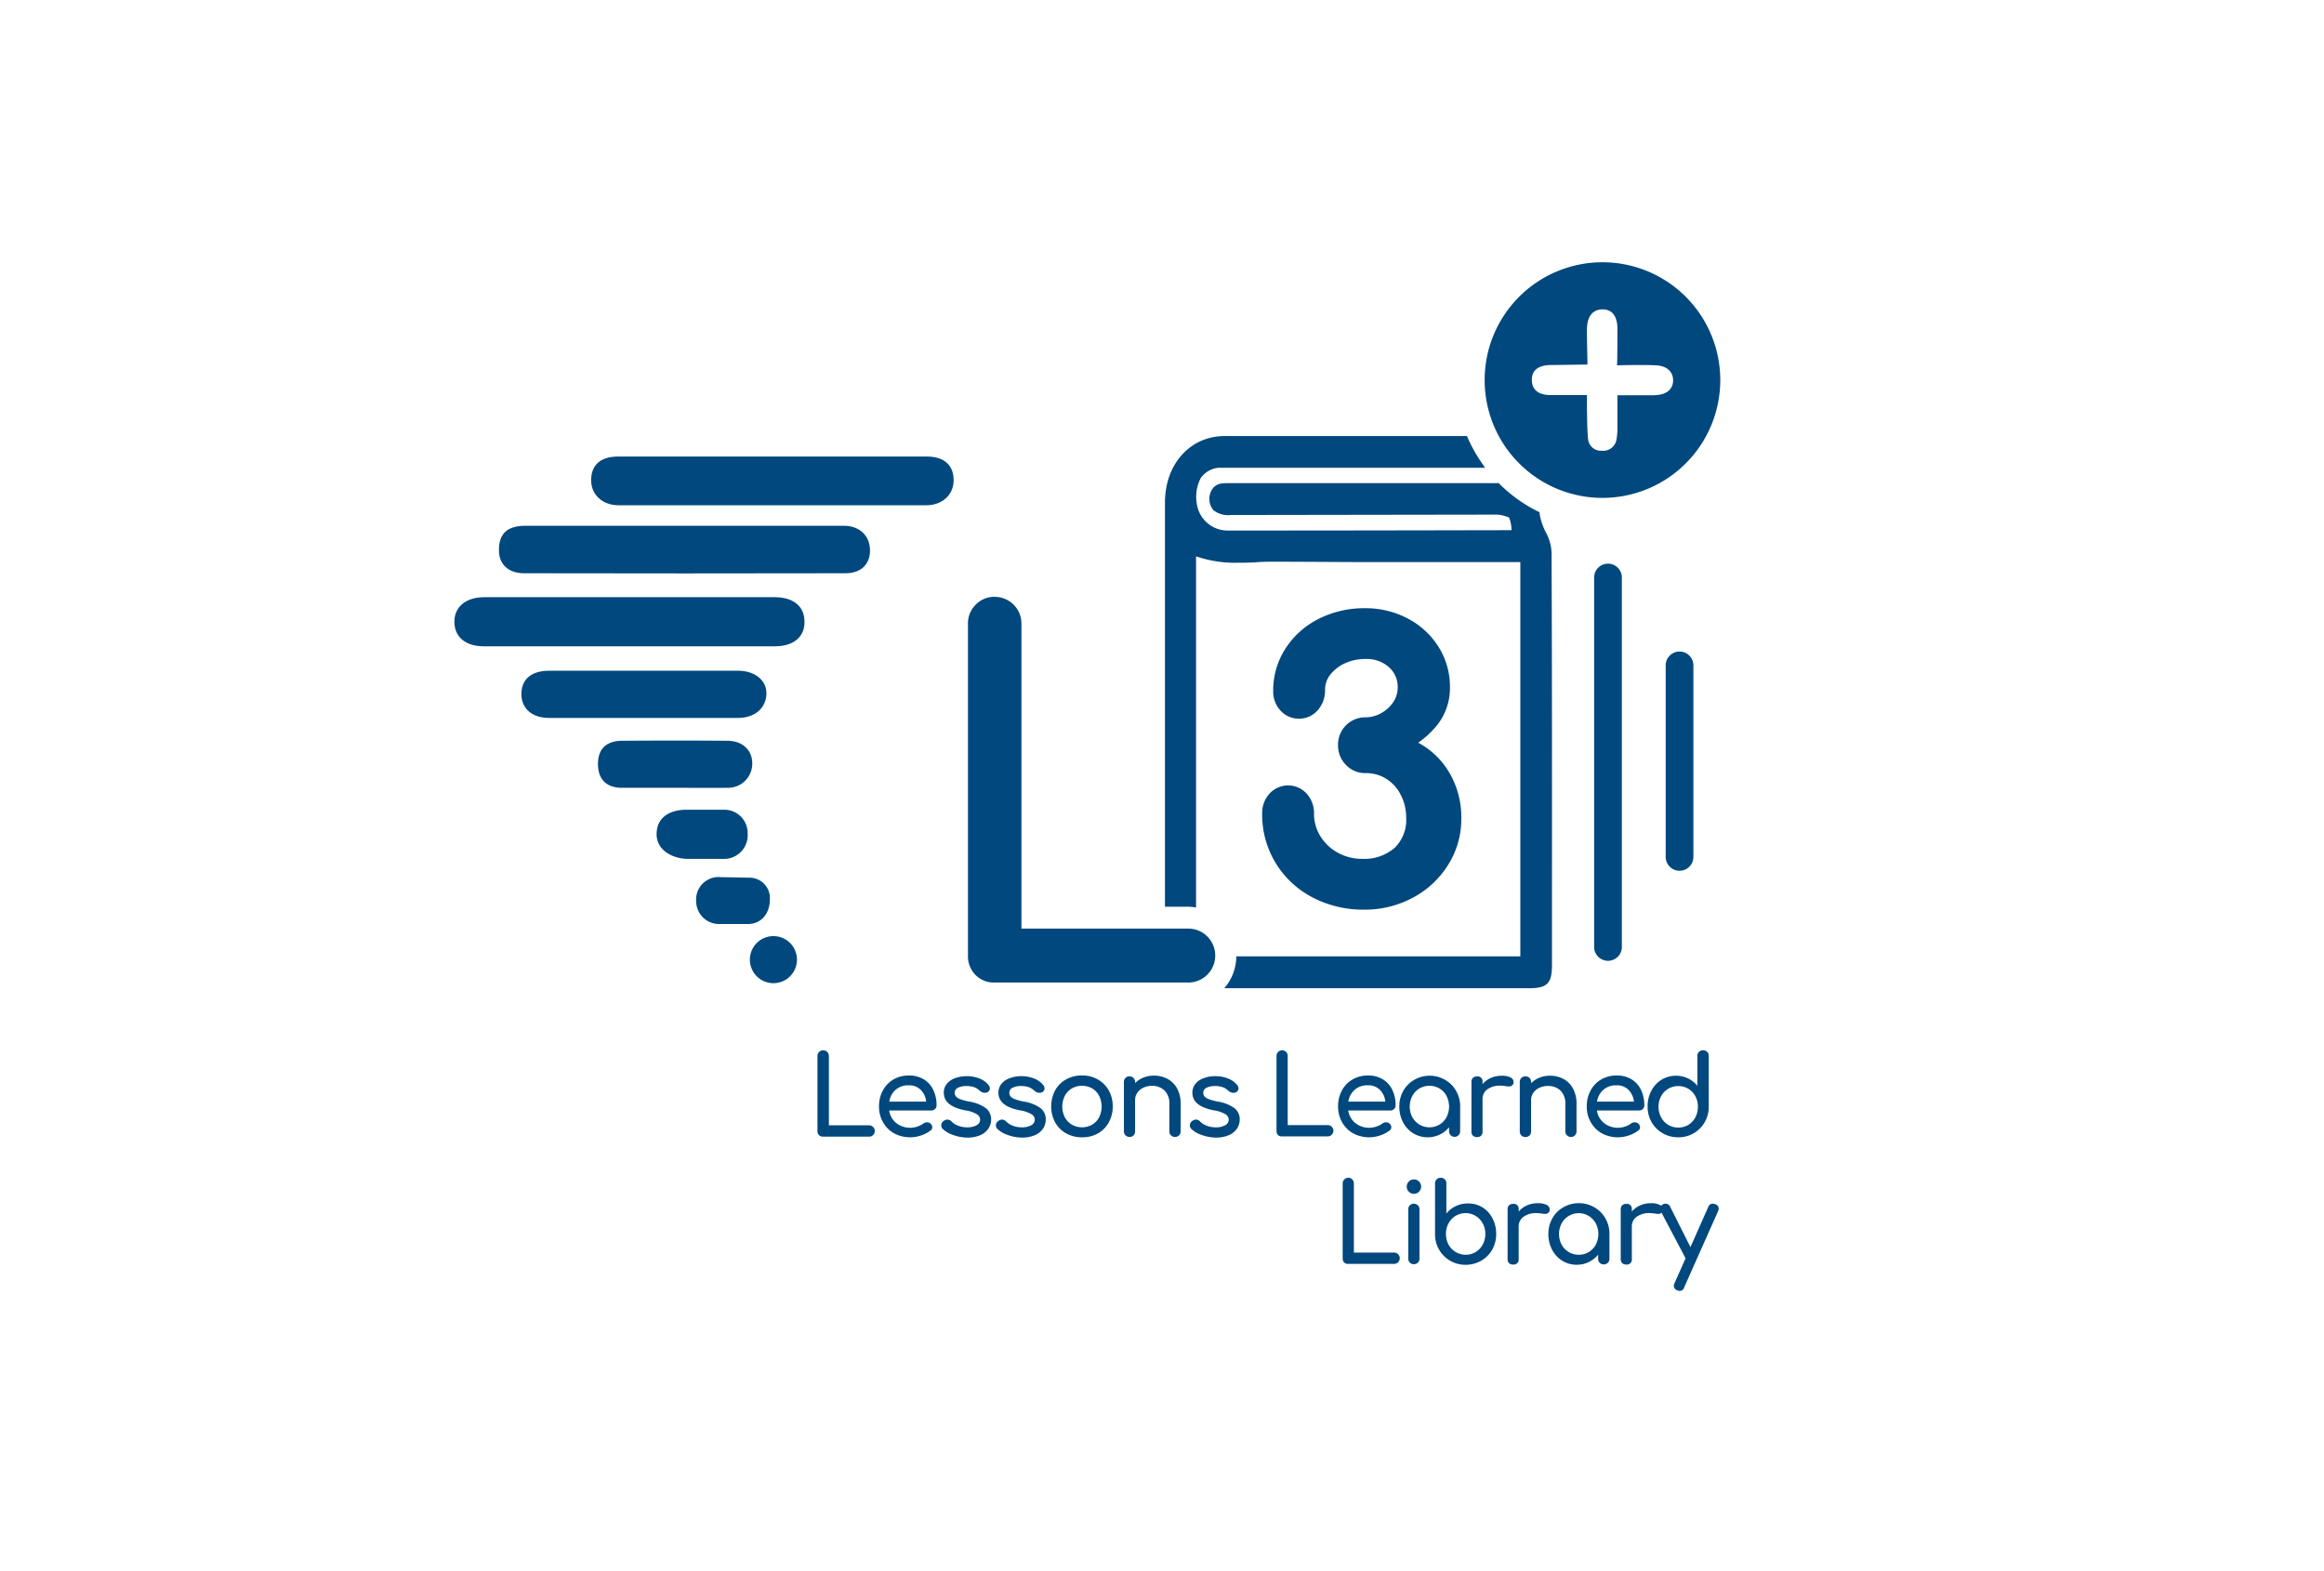 <svg id="Calque_1" data-name="Calque 1" xmlns="http://www.w3.org/2000/svg" viewBox="0 0 419.39 283.46"><defs><style>.cls-1{fill:#00487d;}</style></defs><path class="cls-1" d="M147.81,204.86a1,1,0,0,1-.29-.74V190.58a1,1,0,0,1,.3-.74,1,1,0,0,1,.72-.3,1,1,0,0,1,.74.3,1,1,0,0,1,.3.74v12.5h7.24a1,1,0,0,1,.74.3,1,1,0,0,1,.3.74,1,1,0,0,1-1,1h-8.28A1,1,0,0,1,147.81,204.86Z"/><path class="cls-1" d="M168.72,200.15a.93.93,0,0,1-.66.25h-7.6a3.56,3.56,0,0,0,1.27,2.26,4,4,0,0,0,2.57.86,4.07,4.07,0,0,0,1.25-.22,4,4,0,0,0,1.07-.54,1,1,0,0,1,.66-.22.84.84,0,0,1,.6.2.86.86,0,0,1,.36.68.71.71,0,0,1-.32.6,5.6,5.6,0,0,1-1.69.88,6.24,6.24,0,0,1-1.93.34,6.09,6.09,0,0,1-2.94-.71,5.2,5.2,0,0,1-2-2,5.58,5.58,0,0,1-.73-2.86,5.89,5.89,0,0,1,.69-2.87,5,5,0,0,1,1.92-2,5.41,5.41,0,0,1,2.79-.71,5,5,0,0,1,2.66.68,4.41,4.41,0,0,1,1.72,1.9,6.24,6.24,0,0,1,.6,2.8A.86.86,0,0,1,168.72,200.15Zm-7.09-3.49a3.55,3.55,0,0,0-1.15,2.14h6.66a3.5,3.5,0,0,0-1-2.14,2.91,2.91,0,0,0-2.14-.8A3.44,3.44,0,0,0,161.63,196.66Z"/><path class="cls-1" d="M172,204.82a4.92,4.92,0,0,1-1.88-1.1.87.87,0,0,1-.26-.62.92.92,0,0,1,.4-.78,1.19,1.19,0,0,1,.7-.28,1.06,1.06,0,0,1,.76.36,3.07,3.07,0,0,0,1.14.73,4.4,4.4,0,0,0,1.62.31,3.47,3.47,0,0,0,1.77-.38,1.17,1.17,0,0,0,.63-1,1.2,1.2,0,0,0-.62-1,5.77,5.77,0,0,0-2.1-.69q-3.84-.75-3.84-3.16a2.44,2.44,0,0,1,.58-1.66,3.41,3.41,0,0,1,1.52-1,5.8,5.8,0,0,1,2-.34,6.12,6.12,0,0,1,2.33.42,3.9,3.9,0,0,1,1.63,1.16,1,1,0,0,1,.26.64.81.81,0,0,1-.34.62,1,1,0,0,1-.56.16,1.38,1.38,0,0,1-.94-.38,2.85,2.85,0,0,0-1.06-.65,4.17,4.17,0,0,0-1.36-.19,3.19,3.19,0,0,0-1.51.31,1,1,0,0,0-.59.87,1.13,1.13,0,0,0,.2.67,1.84,1.84,0,0,0,.76.5,10.15,10.15,0,0,0,1.62.45,7,7,0,0,1,3.09,1.22,2.52,2.52,0,0,1,.91,2,3,3,0,0,1-.5,1.67,3.31,3.31,0,0,1-1.47,1.18,5.84,5.84,0,0,1-2.33.43A7.68,7.68,0,0,1,172,204.82Z"/><path class="cls-1" d="M181.86,204.82a4.92,4.92,0,0,1-1.88-1.1.87.87,0,0,1-.26-.62.92.92,0,0,1,.4-.78,1.21,1.21,0,0,1,.7-.28,1.06,1.06,0,0,1,.76.36,3.16,3.16,0,0,0,1.14.73,4.4,4.4,0,0,0,1.62.31,3.47,3.47,0,0,0,1.77-.38,1.17,1.17,0,0,0,.63-1,1.18,1.18,0,0,0-.62-1,5.77,5.77,0,0,0-2.1-.69q-3.84-.75-3.84-3.16a2.49,2.49,0,0,1,.58-1.66,3.41,3.41,0,0,1,1.52-1,5.76,5.76,0,0,1,2-.34,6.12,6.12,0,0,1,2.33.42,3.9,3.9,0,0,1,1.63,1.16,1,1,0,0,1,.26.64.81.81,0,0,1-.34.62,1,1,0,0,1-.56.16,1.38,1.38,0,0,1-.94-.38,2.85,2.85,0,0,0-1.06-.65,4.17,4.17,0,0,0-1.36-.19,3.22,3.22,0,0,0-1.51.31,1,1,0,0,0-.59.87,1.13,1.13,0,0,0,.2.67,1.84,1.84,0,0,0,.76.5,10.15,10.15,0,0,0,1.62.45,6.92,6.92,0,0,1,3.09,1.22,2.52,2.52,0,0,1,.91,2,3,3,0,0,1-.5,1.67,3.31,3.31,0,0,1-1.47,1.18,5.84,5.84,0,0,1-2.33.43A7.68,7.68,0,0,1,181.86,204.82Z"/><path class="cls-1" d="M192.4,204.53a5.08,5.08,0,0,1-2-2,6.23,6.23,0,0,1,0-5.74,5,5,0,0,1,2-2,5.67,5.67,0,0,1,2.86-.71,5.56,5.56,0,0,1,2.83.71,5.08,5.08,0,0,1,2,2,5.7,5.7,0,0,1,.71,2.88,5.77,5.77,0,0,1-.7,2.86,5.06,5.06,0,0,1-1.95,2,5.68,5.68,0,0,1-2.85.71A5.78,5.78,0,0,1,192.4,204.53Zm4.69-1.57a3.36,3.36,0,0,0,1.26-1.33,4.39,4.39,0,0,0,0-3.87,3.26,3.26,0,0,0-1.26-1.34,3.73,3.73,0,0,0-3.66,0,3.35,3.35,0,0,0-1.27,1.34,4.3,4.3,0,0,0,0,3.87,3.46,3.46,0,0,0,1.27,1.33,3.73,3.73,0,0,0,3.66,0Z"/><path class="cls-1" d="M210.72,194.72a4.15,4.15,0,0,1,1.72,1.75,5.67,5.67,0,0,1,.62,2.77v4.92a1,1,0,0,1-.29.73,1.06,1.06,0,0,1-1.46,0,1,1,0,0,1-.29-.73v-4.92a3.23,3.23,0,0,0-.87-2.45,3.18,3.18,0,0,0-2.31-.83,3.37,3.37,0,0,0-1.53.34,2.64,2.64,0,0,0-1.08.92,2.26,2.26,0,0,0-.39,1.3v5.64a1,1,0,0,1-.28.73,1,1,0,0,1-.74.29,1,1,0,0,1-1-1v-8.92a1,1,0,0,1,.29-.74,1,1,0,0,1,.73-.28,1,1,0,0,1,1,1v.22a4.44,4.44,0,0,1,1.52-1,4.91,4.91,0,0,1,1.88-.35A5.08,5.08,0,0,1,210.72,194.72Z"/><path class="cls-1" d="M216.86,204.82a4.92,4.92,0,0,1-1.88-1.1.87.87,0,0,1-.26-.62.92.92,0,0,1,.4-.78,1.21,1.21,0,0,1,.7-.28,1.06,1.06,0,0,1,.76.36,3.16,3.16,0,0,0,1.14.73,4.4,4.4,0,0,0,1.62.31,3.47,3.47,0,0,0,1.77-.38,1.17,1.17,0,0,0,.63-1,1.18,1.18,0,0,0-.62-1,5.77,5.77,0,0,0-2.1-.69q-3.84-.75-3.84-3.16a2.49,2.49,0,0,1,.58-1.66,3.41,3.41,0,0,1,1.52-1,5.76,5.76,0,0,1,2-.34,6.12,6.12,0,0,1,2.33.42,3.9,3.9,0,0,1,1.63,1.16,1,1,0,0,1,.26.64.81.81,0,0,1-.34.62,1,1,0,0,1-.56.16,1.38,1.38,0,0,1-.94-.38,2.85,2.85,0,0,0-1.06-.65,4.17,4.17,0,0,0-1.36-.19,3.22,3.22,0,0,0-1.51.31,1,1,0,0,0-.59.87,1.13,1.13,0,0,0,.2.67,1.84,1.84,0,0,0,.76.5,10.15,10.15,0,0,0,1.62.45,6.92,6.92,0,0,1,3.09,1.22,2.52,2.52,0,0,1,.91,2,3,3,0,0,1-.5,1.67,3.31,3.31,0,0,1-1.47,1.18,5.84,5.84,0,0,1-2.33.43A7.68,7.68,0,0,1,216.86,204.82Z"/><path class="cls-1" d="M230.65,204.86a1,1,0,0,1-.29-.74V190.58a1,1,0,0,1,.3-.74,1,1,0,0,1,.72-.3,1,1,0,0,1,1,1v12.5h7.24a1,1,0,0,1,1,1,1,1,0,0,1-.3.74,1,1,0,0,1-.74.3h-8.28A1,1,0,0,1,230.65,204.86Z"/><path class="cls-1" d="M251.56,200.15a.93.93,0,0,1-.66.25h-7.6a3.56,3.56,0,0,0,1.27,2.26,4,4,0,0,0,2.57.86,4.07,4.07,0,0,0,1.25-.22,4,4,0,0,0,1.07-.54,1,1,0,0,1,.66-.22.82.82,0,0,1,.6.2.86.86,0,0,1,.36.68.73.73,0,0,1-.32.6,5.6,5.6,0,0,1-1.69.88,6.24,6.24,0,0,1-1.93.34,6.09,6.09,0,0,1-2.94-.71,5.2,5.2,0,0,1-2-2,5.68,5.68,0,0,1-.73-2.86,5.89,5.89,0,0,1,.69-2.87,5,5,0,0,1,1.92-2,5.41,5.41,0,0,1,2.79-.71,5,5,0,0,1,2.66.68,4.41,4.41,0,0,1,1.72,1.9,6.24,6.24,0,0,1,.6,2.8A.86.86,0,0,1,251.56,200.15Zm-7.09-3.49a3.6,3.6,0,0,0-1.15,2.14H250a3.5,3.5,0,0,0-1-2.14,2.9,2.9,0,0,0-2.14-.8A3.44,3.44,0,0,0,244.47,196.66Z"/><path class="cls-1" d="M260.77,194.87a5.21,5.21,0,0,1,2,2,5.53,5.53,0,0,1,.73,2.83v4.46a1,1,0,0,1-1,1,1,1,0,0,1-1-1v-.74a4.94,4.94,0,0,1-1.7,1.34,5.09,5.09,0,0,1-4.77-.24,5.12,5.12,0,0,1-1.84-2,6.06,6.06,0,0,1-.67-2.83,5.62,5.62,0,0,1,.72-2.83,5.24,5.24,0,0,1,2-2,5.53,5.53,0,0,1,2.81-.73A5.38,5.38,0,0,1,260.77,194.87Zm-1,8.08a3.48,3.48,0,0,0,1.27-1.34,4.22,4.22,0,0,0,0-3.83,3.31,3.31,0,0,0-1.27-1.35,3.59,3.59,0,0,0-3.62,0,3.47,3.47,0,0,0-1.28,1.35,4.14,4.14,0,0,0,0,3.83,3.66,3.66,0,0,0,1.28,1.34,3.59,3.59,0,0,0,3.62,0Z"/><path class="cls-1" d="M272.54,194.42a.93.93,0,0,1,.6.8.53.53,0,0,1,0,.2.78.78,0,0,1-.8.64l-.3,0a7.21,7.21,0,0,0-1.3-.14,3.78,3.78,0,0,0-2.32.66,2.1,2.1,0,0,0-.88,1.78v5.84a1,1,0,0,1-.25.74,1,1,0,0,1-.75.26,1.07,1.07,0,0,1-.74-.25,1,1,0,0,1-.26-.75v-8.94a1,1,0,0,1,.26-.74,1,1,0,0,1,.74-.26.88.88,0,0,1,1,1v.38a4.16,4.16,0,0,1,1.48-1.1,4.47,4.47,0,0,1,1.88-.4A3.47,3.47,0,0,1,272.54,194.42Z"/><path class="cls-1" d="M282.16,194.72a4.21,4.21,0,0,1,1.72,1.75,5.67,5.67,0,0,1,.62,2.77v4.92a1,1,0,0,1-.29.73,1,1,0,0,1-.73.29,1,1,0,0,1-1-1v-4.92a3.23,3.23,0,0,0-.87-2.45,3.18,3.18,0,0,0-2.31-.83,3.37,3.37,0,0,0-1.53.34,2.64,2.64,0,0,0-1.08.92,2.26,2.26,0,0,0-.39,1.3v5.64a1,1,0,0,1-.28.73,1.08,1.08,0,0,1-1.47,0,1,1,0,0,1-.29-.73v-8.92a1,1,0,0,1,.29-.74,1.1,1.1,0,0,1,1.47,0,1,1,0,0,1,.28.74v.22a4.44,4.44,0,0,1,1.52-1,5,5,0,0,1,1.88-.35A5.08,5.08,0,0,1,282.16,194.72Z"/><path class="cls-1" d="M296.44,200.15a.93.93,0,0,1-.66.25h-7.6a3.56,3.56,0,0,0,1.27,2.26,4,4,0,0,0,2.57.86,4.07,4.07,0,0,0,1.25-.22,3.81,3.81,0,0,0,1.07-.54,1,1,0,0,1,.66-.22.82.82,0,0,1,.6.2.86.86,0,0,1,.36.68.71.71,0,0,1-.32.6,5.49,5.49,0,0,1-1.69.88,6.19,6.19,0,0,1-1.93.34,6.09,6.09,0,0,1-2.94-.71,5.27,5.27,0,0,1-2-2,5.58,5.58,0,0,1-.73-2.86,5.89,5.89,0,0,1,.69-2.87,5,5,0,0,1,1.92-2,5.41,5.41,0,0,1,2.79-.71,4.94,4.94,0,0,1,2.66.68,4.41,4.41,0,0,1,1.72,1.9,6.24,6.24,0,0,1,.6,2.8A.82.82,0,0,1,296.44,200.15Zm-7.09-3.49a3.55,3.55,0,0,0-1.15,2.14h6.66a3.5,3.5,0,0,0-1-2.14,2.91,2.91,0,0,0-2.14-.8A3.44,3.44,0,0,0,289.35,196.66Z"/><path class="cls-1" d="M308.08,189.82a1,1,0,0,1,.28.74v9.12a5.5,5.5,0,0,1-2.71,4.83,5.48,5.48,0,0,1-2.79.73,5.61,5.61,0,0,1-2.81-.73,5.38,5.38,0,0,1-2-2,5.65,5.65,0,0,1-.72-2.83,5.91,5.91,0,0,1,.67-2.83,5.05,5.05,0,0,1,1.84-2,5.09,5.09,0,0,1,4.77-.24,4.82,4.82,0,0,1,1.7,1.34v-5.4a1,1,0,0,1,.29-.74,1.1,1.1,0,0,1,1.47,0ZM304.67,203a3.44,3.44,0,0,0,1.27-1.35,4,4,0,0,0,.46-1.92,3.88,3.88,0,0,0-.46-1.91,3.35,3.35,0,0,0-1.27-1.34,3.59,3.59,0,0,0-3.62,0,3.44,3.44,0,0,0-1.28,1.34,3.89,3.89,0,0,0-.47,1.91,4,4,0,0,0,.47,1.92,3.54,3.54,0,0,0,1.28,1.35,3.59,3.59,0,0,0,3.62,0Z"/><path class="cls-1" d="M242.59,227.86a1,1,0,0,1-.29-.74V213.58a1,1,0,0,1,.3-.74,1,1,0,0,1,.72-.3,1,1,0,0,1,1,1v12.5h7.24a1,1,0,0,1,.74.3,1,1,0,0,1,.3.74,1,1,0,0,1-1,1h-8.28A1,1,0,0,1,242.59,227.86Z"/><path class="cls-1" d="M254.23,215.05a1.3,1.3,0,1,1,.93.39A1.27,1.27,0,0,1,254.23,215.05Zm.2,12.82a1,1,0,0,1-.29-.73v-8.9a1,1,0,0,1,.29-.74,1,1,0,0,1,.73-.28,1,1,0,0,1,1,1v8.9a1,1,0,0,1-.28.73,1,1,0,0,1-.74.29A1,1,0,0,1,254.43,227.87Z"/><path class="cls-1" d="M267.49,217.86a5,5,0,0,1,1.84,2,5.91,5.91,0,0,1,.67,2.83,5.65,5.65,0,0,1-.72,2.83,5.31,5.31,0,0,1-2,2,5.61,5.61,0,0,1-2.81.73,5.46,5.46,0,0,1-5.5-5.56v-9.12a1,1,0,0,1,.29-.74,1,1,0,0,1,.73-.28,1,1,0,0,1,.74.28,1,1,0,0,1,.28.74V219a4.82,4.82,0,0,1,1.7-1.34,5,5,0,0,1,2.16-.48A4.88,4.88,0,0,1,267.49,217.86Zm-1.2,8.09a3.54,3.54,0,0,0,1.28-1.35,3.9,3.9,0,0,0,.47-1.92,3.78,3.78,0,0,0-.47-1.91,3.44,3.44,0,0,0-1.28-1.34,3.49,3.49,0,0,0-4.89,1.34,3.88,3.88,0,0,0-.46,1.91,4,4,0,0,0,.46,1.92,3.53,3.53,0,0,0,4.89,1.35Z"/><path class="cls-1" d="M279.06,217.42a.93.93,0,0,1,.6.8.88.88,0,0,1,0,.2.78.78,0,0,1-.8.64l-.3,0a7.21,7.21,0,0,0-1.3-.14,3.78,3.78,0,0,0-2.32.66,2.1,2.1,0,0,0-.88,1.78v5.84a.89.89,0,0,1-1,1,1,1,0,0,1-.74-.25,1,1,0,0,1-.26-.75v-8.94a1,1,0,0,1,.26-.74,1,1,0,0,1,.74-.26.88.88,0,0,1,1,1v.38a4.07,4.07,0,0,1,1.48-1.1,4.44,4.44,0,0,1,1.88-.4A3.47,3.47,0,0,1,279.06,217.42Z"/><path class="cls-1" d="M287.71,217.87a5.35,5.35,0,0,1,2,2,5.53,5.53,0,0,1,.73,2.83v4.46a1,1,0,0,1-.29.73,1.06,1.06,0,0,1-1.46,0,1,1,0,0,1-.29-.73v-.74a4.92,4.92,0,0,1-3.86,1.82,4.88,4.88,0,0,1-2.61-.72,5.12,5.12,0,0,1-1.84-2,5.94,5.94,0,0,1-.67-2.83,5.62,5.62,0,0,1,.72-2.83,5.17,5.17,0,0,1,2-2,5.5,5.5,0,0,1,2.81-.73A5.38,5.38,0,0,1,287.71,217.87Zm-1,8.08a3.56,3.56,0,0,0,1.27-1.34,4.22,4.22,0,0,0,0-3.83,3.5,3.5,0,0,0-6.17,0,4.14,4.14,0,0,0,0,3.83,3.58,3.58,0,0,0,1.28,1.34,3.59,3.59,0,0,0,3.62,0Z"/><path class="cls-1" d="M299.48,217.42a.93.93,0,0,1,.6.8.88.88,0,0,1,0,.2.78.78,0,0,1-.8.64l-.3,0a7.21,7.21,0,0,0-1.3-.14,3.78,3.78,0,0,0-2.32.66,2.1,2.1,0,0,0-.88,1.78v5.84a.89.89,0,0,1-1,1,1,1,0,0,1-.74-.25,1,1,0,0,1-.26-.75v-8.94a1,1,0,0,1,.26-.74,1,1,0,0,1,.74-.26.88.88,0,0,1,1,1v.38a4.07,4.07,0,0,1,1.48-1.1,4.44,4.44,0,0,1,1.88-.4A3.47,3.47,0,0,1,299.48,217.42Z"/><path class="cls-1" d="M310.16,218.1a1.29,1.29,0,0,1-.12.48l-6.12,13.76a.82.82,0,0,1-.78.62,1.29,1.29,0,0,1-.48-.12.85.85,0,0,1-.6-.78,1.07,1.07,0,0,1,.12-.48l2-4.5-4.5-8.54a.82.82,0,0,1-.1-.42.75.75,0,0,1,.16-.48,1.07,1.07,0,0,1,.42-.34.87.87,0,0,1,.4-.08.89.89,0,0,1,.84.56l3.66,7.28,3.22-7.26a.83.83,0,0,1,.78-.58,1.12,1.12,0,0,1,.48.1A.82.82,0,0,1,310.16,218.1Z"/><path class="cls-1" d="M139.26,91.18H111.63c-2.86,0-4.88-1.82-4.95-4.4-.06-2.77,1.61-4.38,4.81-4.39q27.9,0,55.79,0c3.17,0,4.87,1.64,4.81,4.38-.05,2.57-2.09,4.41-4.94,4.41Z"/><path class="cls-1" d="M123.57,94.88h28.72c2.77,0,4.64,1.74,4.71,4.31s-1.56,4.26-4.43,4.26q-29,.06-58,0c-2.88,0-4.55-1.66-4.53-4.17,0-3,1.5-4.39,4.79-4.4Z"/><path class="cls-1" d="M113.77,107.77h26c3.45,0,5.45,1.68,5.41,4.51,0,2.68-2,4.35-5.32,4.35q-26.29,0-52.59,0c-3.3,0-5.26-1.72-5.27-4.4s2-4.46,5.44-4.46Z"/><path class="cls-1" d="M116,129.56c-6.13,0-10.8,0-16.91,0-3.08,0-5-1.7-5-4.32s1.76-4.19,5-4.2q17,0,34.09,0c3.1,0,5.22,1.79,5.13,4.2-.1,2.59-2.11,4.31-5.13,4.32C127.46,129.57,121.73,129.56,116,129.56Z"/><path class="cls-1" d="M121.91,142.17c-3.21,0-6.43,0-9.65,0-2.85,0-4.33-1.55-4.35-4.26s1.46-4.21,4.37-4.23q9.51-.07,19,0c2.76,0,4.55,1.79,4.47,4.22a4.36,4.36,0,0,1-4.49,4.27C128.17,142.2,125,142.17,121.91,142.17Z"/><path class="cls-1" d="M124.06,155c-2.79-.07-5.57-1.61-5.57-4.45,0-3.34,2.82-4.46,5.48-4.42,2.36,0,4.64,0,6.95,0a4.2,4.2,0,0,1,4,4.34,4.26,4.26,0,0,1-4.22,4.53Z"/><path class="cls-1" d="M135.2,158.39a3.68,3.68,0,0,1,3.73,3.94c0,2.35-1.39,4.42-4,4.42-2,0-3.08,0-5.07,0a4.13,4.13,0,0,1-4.23-4.16,4.05,4.05,0,0,1,4.42-4.3Z"/><circle class="cls-1" cx="139.57" cy="173.18" r="4.25"/><path class="cls-1" d="M289.18,47.33a21.26,21.26,0,1,0,21.26,21.26A21.26,21.26,0,0,0,289.18,47.33Zm9.49,24c-2.16,0-4.33,0-6.79,0,0,2,0,3.83,0,5.68a12.07,12.07,0,0,1-.17,2.33,2.42,2.42,0,0,1-2.62,2,2.33,2.33,0,0,1-2.51-2.14c-.17-1.74-.15-3.49-.2-5.24,0-.78,0-1.56,0-2.66-2.37,0-4.47,0-6.56,0s-3.33-.89-3.38-2.63,1-2.75,3.38-2.8c1.63,0,5.07-.08,6.65-.08,0-1.69-.13-4.94-.08-6.63.08-2.14,1.1-3.32,2.79-3.33s2.66,1.16,2.7,3.36c0,1.51,0,6.2-.08,6.74,1.35-.05,5.45-.1,7,0,2,.07,3.16,1.16,3.13,2.77S300.64,71.28,298.67,71.3Z"/><path class="cls-1" d="M303.09,157.14a2.5,2.5,0,0,1-2.5-2.5V120.08a2.5,2.5,0,1,1,5,0v34.56A2.5,2.5,0,0,1,303.09,157.14Z"/><path class="cls-1" d="M290.18,173.39a2.5,2.5,0,0,1-2.5-2.5V104.22a2.5,2.5,0,1,1,5,0v66.67A2.5,2.5,0,0,1,290.18,173.39Z"/><path class="cls-1" d="M260.93,138.47h0a14.54,14.54,0,0,0-5-4.44,16.88,16.88,0,0,0,3.1-2.79,10.76,10.76,0,0,0,2.63-7.2,13.55,13.55,0,0,0-2.05-7.29,14.44,14.44,0,0,0-5.57-5.13,16.21,16.21,0,0,0-7.71-1.86,18.18,18.18,0,0,0-8.34,1.91,15.26,15.26,0,0,0-6,5.35,13.89,13.89,0,0,0-2.23,7.67,5.05,5.05,0,0,0,1.28,3.5,4.52,4.52,0,0,0,6.84-.11,5.44,5.44,0,0,0,1.24-3.59,4.4,4.4,0,0,1,.88-2.66,7.08,7.08,0,0,1,2.64-2.1,8.83,8.83,0,0,1,3.82-.81,6,6,0,0,1,4.21,1.5,4.73,4.73,0,0,1,1.56,3.62,4.81,4.81,0,0,1-.8,2.67,6.25,6.25,0,0,1-2.21,2,5.74,5.74,0,0,1-2.76.74,4.92,4.92,0,0,0-5,5,5,5,0,0,0,1.42,3.58,4.82,4.82,0,0,0,3.59,1.49,6.85,6.85,0,0,1,3.66,1,7.27,7.27,0,0,1,2.63,2.88,8.92,8.92,0,0,1,1,4.16,7,7,0,0,1-2.07,5.43,8.31,8.31,0,0,1-5.85,2,9,9,0,0,1-4.44-1.12,8.52,8.52,0,0,1-3.15-3,7.73,7.73,0,0,1-1.12-4.06,5.23,5.23,0,0,0-1.26-3.51,4.53,4.53,0,0,0-6.84,0,5.16,5.16,0,0,0-1.26,3.51,16.79,16.79,0,0,0,2.4,8.87,17,17,0,0,0,6.61,6.23,19.78,19.78,0,0,0,9.45,2.25,18.25,18.25,0,0,0,8.66-2.12,16.76,16.76,0,0,0,6.4-5.9,15.53,15.53,0,0,0,2.42-8.48A15.85,15.85,0,0,0,260.93,138.47Z"/><path class="cls-1" d="M214.24,167.58H184.33v-55a4.82,4.82,0,0,0-4.87-4.87,4.6,4.6,0,0,0-3.38,1.41,4.71,4.71,0,0,0-1.4,3.46v59.87A4.78,4.78,0,0,0,176,175.9a4.58,4.58,0,0,0,3.43,1.41h34.78a4.87,4.87,0,1,0,0-9.73Z"/><path class="cls-1" d="M280,99.94a8.21,8.21,0,0,0-1-3.8,11.65,11.65,0,0,1-1.17-3.45l0-.25-.23-.11a26.54,26.54,0,0,1-7-5l-.19-.19-.26.05a1.42,1.42,0,0,1-.34,0c-8.2,0-24.88,0-34.09,0h-13.9c-1.2,0-2.07,0-2.84.8a3.17,3.17,0,0,0,0,4.08,4.29,4.29,0,0,0,3.13.87h.36l47.52-.07a6,6,0,0,1,2.34.53,6.17,6.17,0,0,1,.44,2.28c-2.46,0-27.38.06-44.44.06h-6.7A5.62,5.62,0,0,1,216,91.06a7.34,7.34,0,0,1,.7-4.81A4.41,4.41,0,0,1,220,84.41c.49,0,1,0,1.42,0H268l-.54-.78A27.14,27.14,0,0,1,264.86,79l-.13-.31H232.28l-11.26,0c-6.25,0-10.79,5.07-10.79,12,0,24,0,48.89,0,72.94h4a9.45,9.45,0,0,1,1.61.14c0-17.34,0-35.51,0-50.16V100.4a21.67,21.67,0,0,0,7.57,1.15c1.13,0,2.25,0,3.35-.09s2.3-.09,3.45-.09h.2c5.25,0,11.06.07,18.29.07h11.94l12,0h1.72v71.15H223.1a8.78,8.78,0,0,1-2.17,5.75h54.95c3.33,0,4.19-.86,4.19-4.19v-9.54C280.08,143.42,280.08,121.53,280,99.94Z"/></svg>